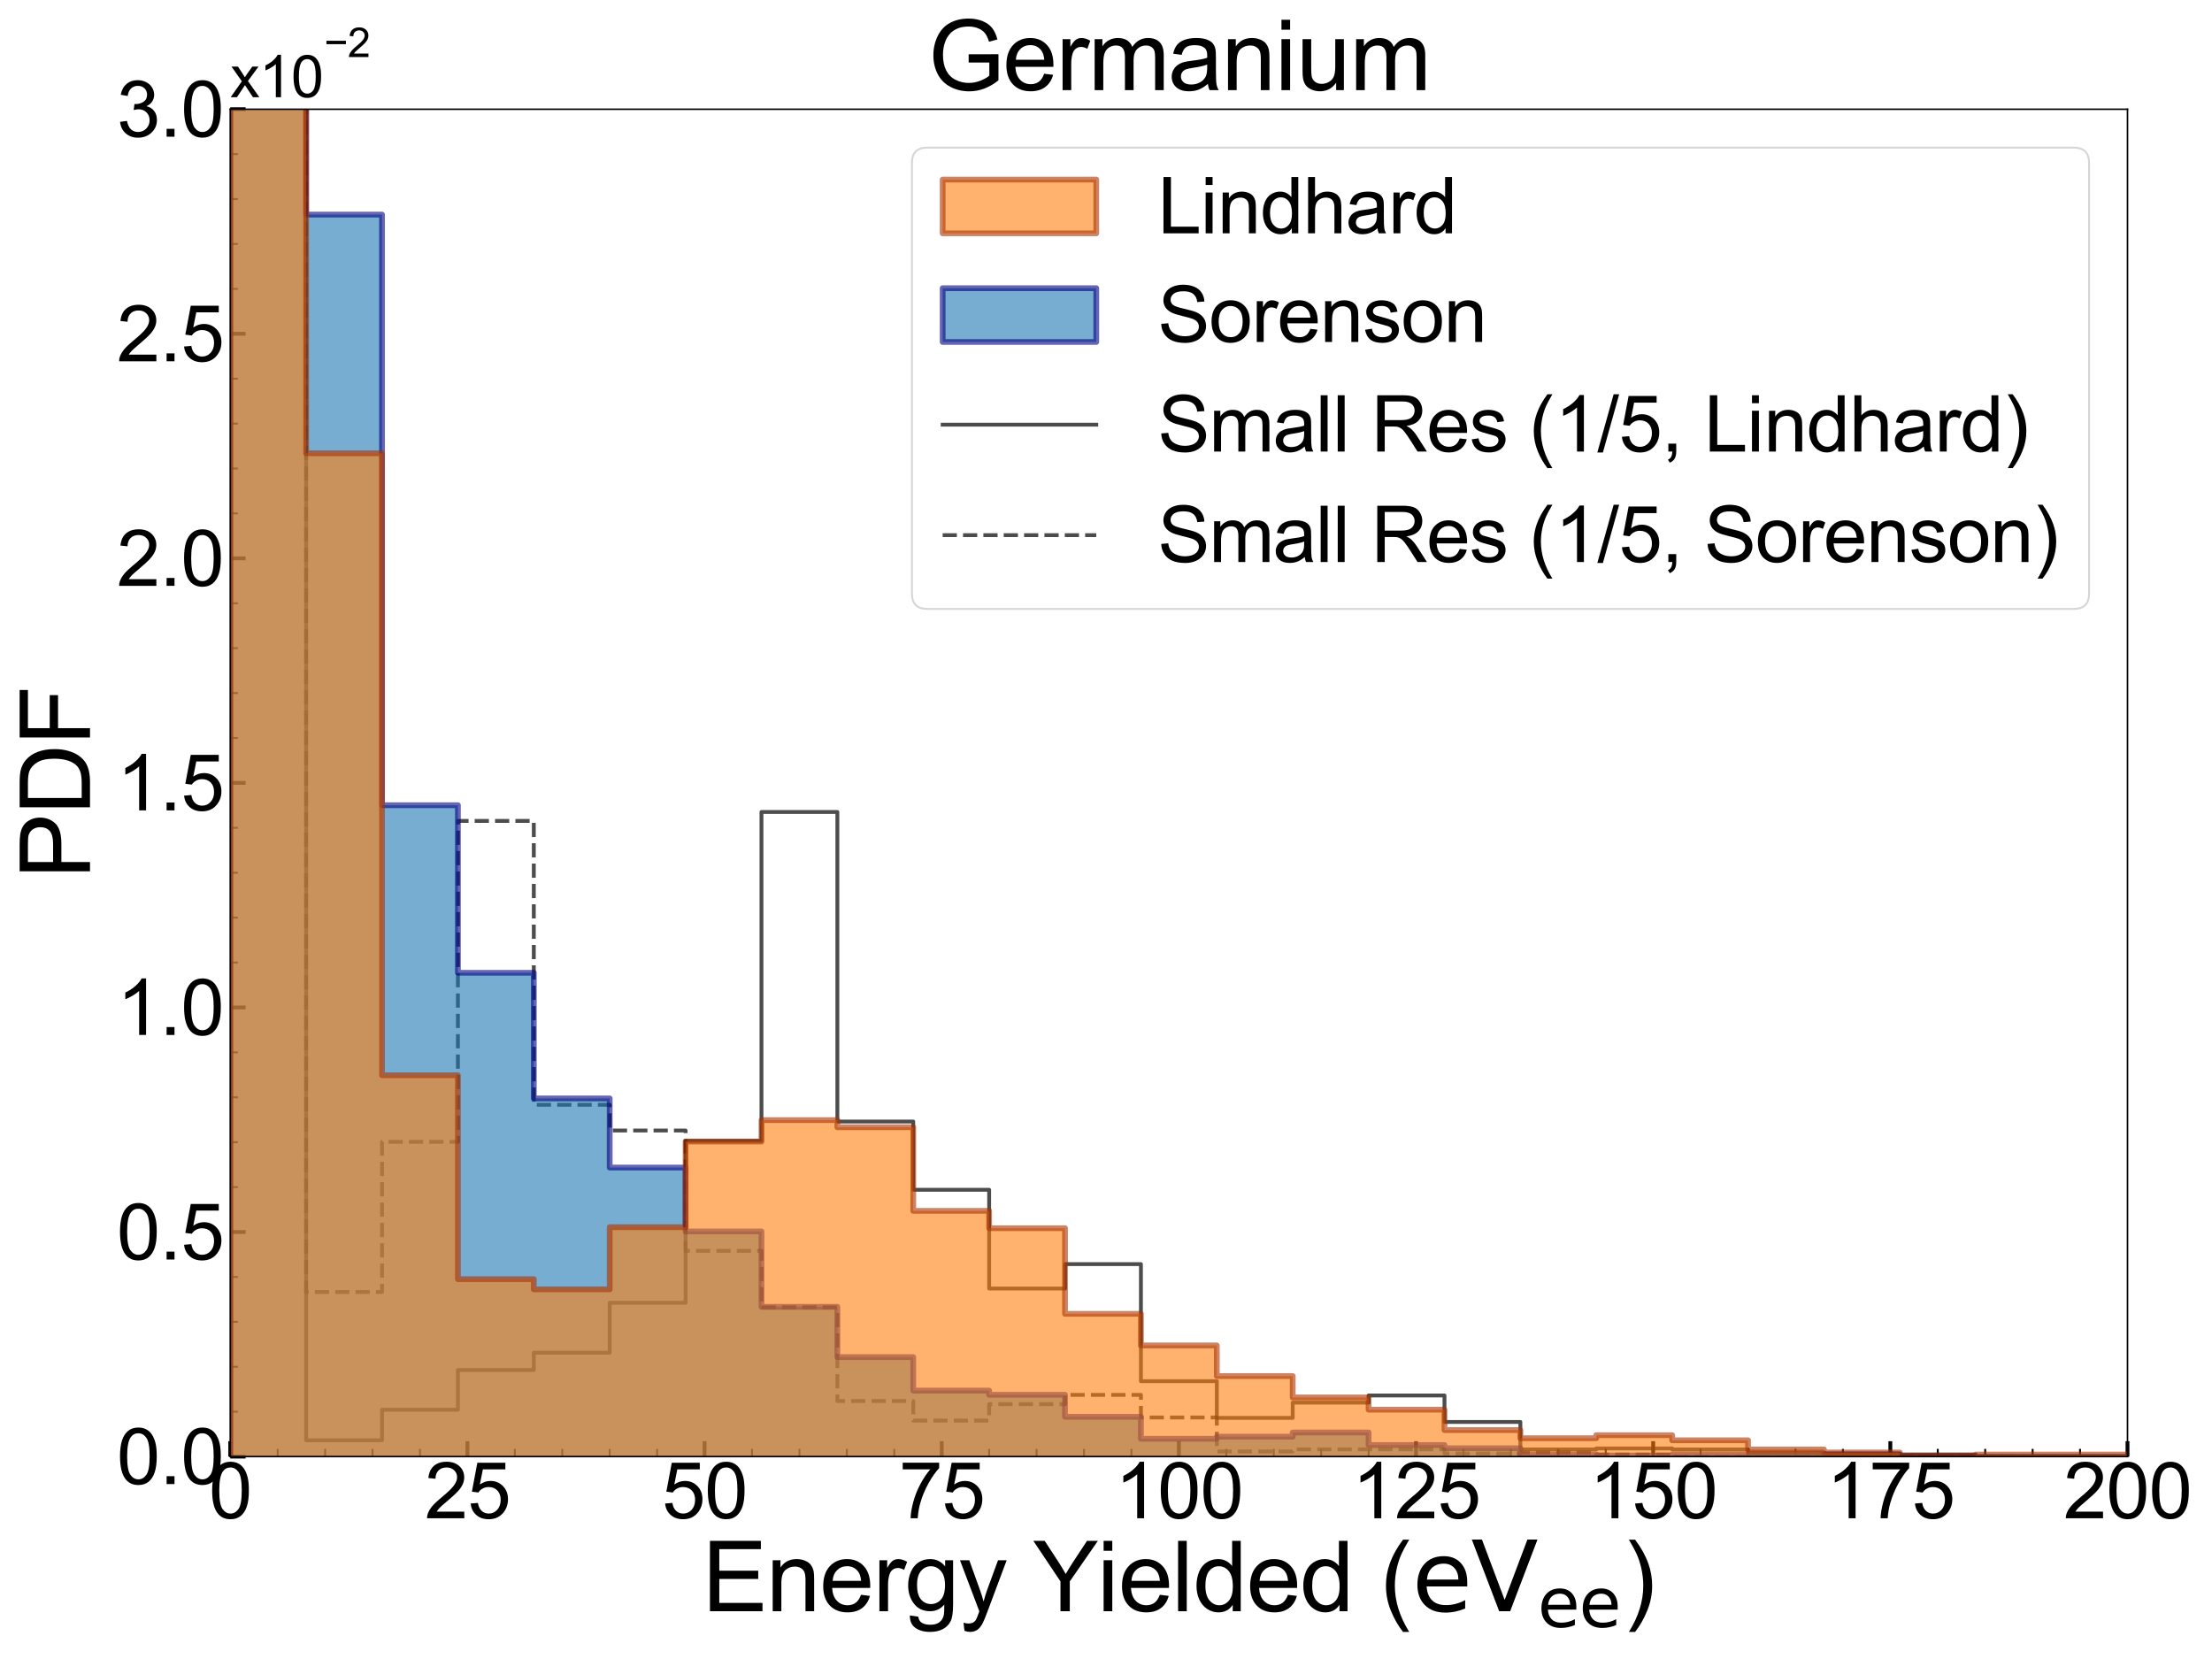<?xml version="1.0" encoding="utf-8" standalone="no"?>
<!DOCTYPE svg PUBLIC "-//W3C//DTD SVG 1.1//EN"
  "http://www.w3.org/Graphics/SVG/1.1/DTD/svg11.dtd">
<svg xmlns:xlink="http://www.w3.org/1999/xlink" width="1152pt" height="864pt" viewBox="0 0 1152 864" xmlns="http://www.w3.org/2000/svg" version="1.1">
 <defs>
  <style type="text/css">*{stroke-linejoin: round; stroke-linecap: butt}</style>
 </defs>
 <g id="figure_1">
  <g id="patch_1">
   <path d="M 0 864 
L 1152 864 
L 1152 0 
L 0 0 
z
" style="fill: #ffffff"/>
  </g>
  <g id="axes_1">
   <g id="patch_2">
    <path d="M 119.91 758.58 
L 1107.99 758.58 
L 1107.99 56.88 
L 119.91 56.88 
z
" style="fill: #ffffff"/>
   </g>
   <g id="matplotlib.axis_1">
    <g id="xtick_1">
     <g id="line2d_1">
      <defs>
       <path id="mb3f9f4b404" d="M 0 0 
L 0 -8 
" style="stroke: #000000; stroke-width: 2"/>
      </defs>
      <g>
       <use xlink:href="#mb3f9f4b404" x="119.91" y="758.58" style="stroke: #000000; stroke-width: 2"/>
      </g>
     </g>
     <g id="text_1">
      <!-- 0 -->
      <g transform="translate(108.788 790.711) scale(0.4 -0.4)">
       <defs>
        <path id="ArialMT-30" d="M 266 2259 
Q 266 3072 433 3567 
Q 600 4063 929 4331 
Q 1259 4600 1759 4600 
Q 2128 4600 2406 4451 
Q 2684 4303 2865 4023 
Q 3047 3744 3150 3342 
Q 3253 2941 3253 2259 
Q 3253 1453 3087 958 
Q 2922 463 2592 192 
Q 2263 -78 1759 -78 
Q 1097 -78 719 397 
Q 266 969 266 2259 
z
M 844 2259 
Q 844 1131 1108 757 
Q 1372 384 1759 384 
Q 2147 384 2411 759 
Q 2675 1134 2675 2259 
Q 2675 3391 2411 3762 
Q 2147 4134 1753 4134 
Q 1366 4134 1134 3806 
Q 844 3388 844 2259 
z
" transform="scale(0.016)"/>
       </defs>
       <use xlink:href="#ArialMT-30"/>
      </g>
     </g>
    </g>
    <g id="xtick_2">
     <g id="line2d_2">
      <g>
       <use xlink:href="#mb3f9f4b404" x="243.42" y="758.58" style="stroke: #000000; stroke-width: 2"/>
      </g>
     </g>
     <g id="text_2">
      <!-- 25 -->
      <g transform="translate(221.176 790.711) scale(0.4 -0.4)">
       <defs>
        <path id="ArialMT-32" d="M 3222 541 
L 3222 0 
L 194 0 
Q 188 203 259 391 
Q 375 700 629 1000 
Q 884 1300 1366 1694 
Q 2113 2306 2375 2664 
Q 2638 3022 2638 3341 
Q 2638 3675 2398 3904 
Q 2159 4134 1775 4134 
Q 1369 4134 1125 3890 
Q 881 3647 878 3216 
L 300 3275 
Q 359 3922 746 4261 
Q 1134 4600 1788 4600 
Q 2447 4600 2831 4234 
Q 3216 3869 3216 3328 
Q 3216 3053 3103 2787 
Q 2991 2522 2730 2228 
Q 2469 1934 1863 1422 
Q 1356 997 1212 845 
Q 1069 694 975 541 
L 3222 541 
z
" transform="scale(0.016)"/>
        <path id="ArialMT-35" d="M 266 1200 
L 856 1250 
Q 922 819 1161 601 
Q 1400 384 1738 384 
Q 2144 384 2425 690 
Q 2706 997 2706 1503 
Q 2706 1984 2436 2262 
Q 2166 2541 1728 2541 
Q 1456 2541 1237 2417 
Q 1019 2294 894 2097 
L 366 2166 
L 809 4519 
L 3088 4519 
L 3088 3981 
L 1259 3981 
L 1013 2750 
Q 1425 3038 1878 3038 
Q 2478 3038 2890 2622 
Q 3303 2206 3303 1553 
Q 3303 931 2941 478 
Q 2500 -78 1738 -78 
Q 1113 -78 717 272 
Q 322 622 266 1200 
z
" transform="scale(0.016)"/>
       </defs>
       <use xlink:href="#ArialMT-32"/>
       <use xlink:href="#ArialMT-35" x="55.615"/>
      </g>
     </g>
    </g>
    <g id="xtick_3">
     <g id="line2d_3">
      <g>
       <use xlink:href="#mb3f9f4b404" x="366.93" y="758.58" style="stroke: #000000; stroke-width: 2"/>
      </g>
     </g>
     <g id="text_3">
      <!-- 50 -->
      <g transform="translate(344.686 790.711) scale(0.4 -0.4)">
       <use xlink:href="#ArialMT-35"/>
       <use xlink:href="#ArialMT-30" x="55.615"/>
      </g>
     </g>
    </g>
    <g id="xtick_4">
     <g id="line2d_4">
      <g>
       <use xlink:href="#mb3f9f4b404" x="490.44" y="758.58" style="stroke: #000000; stroke-width: 2"/>
      </g>
     </g>
     <g id="text_4">
      <!-- 75 -->
      <g transform="translate(468.196 790.711) scale(0.4 -0.4)">
       <defs>
        <path id="ArialMT-37" d="M 303 3981 
L 303 4522 
L 3269 4522 
L 3269 4084 
Q 2831 3619 2401 2847 
Q 1972 2075 1738 1259 
Q 1569 684 1522 0 
L 944 0 
Q 953 541 1156 1306 
Q 1359 2072 1739 2783 
Q 2119 3494 2547 3981 
L 303 3981 
z
" transform="scale(0.016)"/>
       </defs>
       <use xlink:href="#ArialMT-37"/>
       <use xlink:href="#ArialMT-35" x="55.615"/>
      </g>
     </g>
    </g>
    <g id="xtick_5">
     <g id="line2d_5">
      <g>
       <use xlink:href="#mb3f9f4b404" x="613.95" y="758.58" style="stroke: #000000; stroke-width: 2"/>
      </g>
     </g>
     <g id="text_5">
      <!-- 100 -->
      <g transform="translate(580.584 790.711) scale(0.4 -0.4)">
       <defs>
        <path id="ArialMT-31" d="M 2384 0 
L 1822 0 
L 1822 3584 
Q 1619 3391 1289 3197 
Q 959 3003 697 2906 
L 697 3450 
Q 1169 3672 1522 3987 
Q 1875 4303 2022 4600 
L 2384 4600 
L 2384 0 
z
" transform="scale(0.016)"/>
       </defs>
       <use xlink:href="#ArialMT-31"/>
       <use xlink:href="#ArialMT-30" x="55.615"/>
       <use xlink:href="#ArialMT-30" x="111.23"/>
      </g>
     </g>
    </g>
    <g id="xtick_6">
     <g id="line2d_6">
      <g>
       <use xlink:href="#mb3f9f4b404" x="737.46" y="758.58" style="stroke: #000000; stroke-width: 2"/>
      </g>
     </g>
     <g id="text_6">
      <!-- 125 -->
      <g transform="translate(704.094 790.711) scale(0.4 -0.4)">
       <use xlink:href="#ArialMT-31"/>
       <use xlink:href="#ArialMT-32" x="55.615"/>
       <use xlink:href="#ArialMT-35" x="111.23"/>
      </g>
     </g>
    </g>
    <g id="xtick_7">
     <g id="line2d_7">
      <g>
       <use xlink:href="#mb3f9f4b404" x="860.97" y="758.58" style="stroke: #000000; stroke-width: 2"/>
      </g>
     </g>
     <g id="text_7">
      <!-- 150 -->
      <g transform="translate(827.604 790.711) scale(0.4 -0.4)">
       <use xlink:href="#ArialMT-31"/>
       <use xlink:href="#ArialMT-35" x="55.615"/>
       <use xlink:href="#ArialMT-30" x="111.23"/>
      </g>
     </g>
    </g>
    <g id="xtick_8">
     <g id="line2d_8">
      <g>
       <use xlink:href="#mb3f9f4b404" x="984.48" y="758.58" style="stroke: #000000; stroke-width: 2"/>
      </g>
     </g>
     <g id="text_8">
      <!-- 175 -->
      <g transform="translate(951.114 790.711) scale(0.4 -0.4)">
       <use xlink:href="#ArialMT-31"/>
       <use xlink:href="#ArialMT-37" x="55.615"/>
       <use xlink:href="#ArialMT-35" x="111.23"/>
      </g>
     </g>
    </g>
    <g id="xtick_9">
     <g id="line2d_9">
      <g>
       <use xlink:href="#mb3f9f4b404" x="1107.99" y="758.58" style="stroke: #000000; stroke-width: 2"/>
      </g>
     </g>
     <g id="text_9">
      <!-- 200 -->
      <g transform="translate(1074.624 790.711) scale(0.4 -0.4)">
       <use xlink:href="#ArialMT-32"/>
       <use xlink:href="#ArialMT-30" x="55.615"/>
       <use xlink:href="#ArialMT-30" x="111.23"/>
      </g>
     </g>
    </g>
    <g id="xtick_10">
     <g id="line2d_10">
      <defs>
       <path id="m0148490c4c" d="M 0 0 
L 0 -4 
" style="stroke: #000000"/>
      </defs>
      <g>
       <use xlink:href="#m0148490c4c" x="144.612" y="758.58" style="stroke: #000000"/>
      </g>
     </g>
    </g>
    <g id="xtick_11">
     <g id="line2d_11">
      <g>
       <use xlink:href="#m0148490c4c" x="169.314" y="758.58" style="stroke: #000000"/>
      </g>
     </g>
    </g>
    <g id="xtick_12">
     <g id="line2d_12">
      <g>
       <use xlink:href="#m0148490c4c" x="194.016" y="758.58" style="stroke: #000000"/>
      </g>
     </g>
    </g>
    <g id="xtick_13">
     <g id="line2d_13">
      <g>
       <use xlink:href="#m0148490c4c" x="218.718" y="758.58" style="stroke: #000000"/>
      </g>
     </g>
    </g>
    <g id="xtick_14">
     <g id="line2d_14">
      <g>
       <use xlink:href="#m0148490c4c" x="268.122" y="758.58" style="stroke: #000000"/>
      </g>
     </g>
    </g>
    <g id="xtick_15">
     <g id="line2d_15">
      <g>
       <use xlink:href="#m0148490c4c" x="292.824" y="758.58" style="stroke: #000000"/>
      </g>
     </g>
    </g>
    <g id="xtick_16">
     <g id="line2d_16">
      <g>
       <use xlink:href="#m0148490c4c" x="317.526" y="758.58" style="stroke: #000000"/>
      </g>
     </g>
    </g>
    <g id="xtick_17">
     <g id="line2d_17">
      <g>
       <use xlink:href="#m0148490c4c" x="342.228" y="758.58" style="stroke: #000000"/>
      </g>
     </g>
    </g>
    <g id="xtick_18">
     <g id="line2d_18">
      <g>
       <use xlink:href="#m0148490c4c" x="391.632" y="758.58" style="stroke: #000000"/>
      </g>
     </g>
    </g>
    <g id="xtick_19">
     <g id="line2d_19">
      <g>
       <use xlink:href="#m0148490c4c" x="416.334" y="758.58" style="stroke: #000000"/>
      </g>
     </g>
    </g>
    <g id="xtick_20">
     <g id="line2d_20">
      <g>
       <use xlink:href="#m0148490c4c" x="441.036" y="758.58" style="stroke: #000000"/>
      </g>
     </g>
    </g>
    <g id="xtick_21">
     <g id="line2d_21">
      <g>
       <use xlink:href="#m0148490c4c" x="465.738" y="758.58" style="stroke: #000000"/>
      </g>
     </g>
    </g>
    <g id="xtick_22">
     <g id="line2d_22">
      <g>
       <use xlink:href="#m0148490c4c" x="515.142" y="758.58" style="stroke: #000000"/>
      </g>
     </g>
    </g>
    <g id="xtick_23">
     <g id="line2d_23">
      <g>
       <use xlink:href="#m0148490c4c" x="539.844" y="758.58" style="stroke: #000000"/>
      </g>
     </g>
    </g>
    <g id="xtick_24">
     <g id="line2d_24">
      <g>
       <use xlink:href="#m0148490c4c" x="564.546" y="758.58" style="stroke: #000000"/>
      </g>
     </g>
    </g>
    <g id="xtick_25">
     <g id="line2d_25">
      <g>
       <use xlink:href="#m0148490c4c" x="589.248" y="758.58" style="stroke: #000000"/>
      </g>
     </g>
    </g>
    <g id="xtick_26">
     <g id="line2d_26">
      <g>
       <use xlink:href="#m0148490c4c" x="638.652" y="758.58" style="stroke: #000000"/>
      </g>
     </g>
    </g>
    <g id="xtick_27">
     <g id="line2d_27">
      <g>
       <use xlink:href="#m0148490c4c" x="663.354" y="758.58" style="stroke: #000000"/>
      </g>
     </g>
    </g>
    <g id="xtick_28">
     <g id="line2d_28">
      <g>
       <use xlink:href="#m0148490c4c" x="688.056" y="758.58" style="stroke: #000000"/>
      </g>
     </g>
    </g>
    <g id="xtick_29">
     <g id="line2d_29">
      <g>
       <use xlink:href="#m0148490c4c" x="712.758" y="758.58" style="stroke: #000000"/>
      </g>
     </g>
    </g>
    <g id="xtick_30">
     <g id="line2d_30">
      <g>
       <use xlink:href="#m0148490c4c" x="762.162" y="758.58" style="stroke: #000000"/>
      </g>
     </g>
    </g>
    <g id="xtick_31">
     <g id="line2d_31">
      <g>
       <use xlink:href="#m0148490c4c" x="786.864" y="758.58" style="stroke: #000000"/>
      </g>
     </g>
    </g>
    <g id="xtick_32">
     <g id="line2d_32">
      <g>
       <use xlink:href="#m0148490c4c" x="811.566" y="758.58" style="stroke: #000000"/>
      </g>
     </g>
    </g>
    <g id="xtick_33">
     <g id="line2d_33">
      <g>
       <use xlink:href="#m0148490c4c" x="836.268" y="758.58" style="stroke: #000000"/>
      </g>
     </g>
    </g>
    <g id="xtick_34">
     <g id="line2d_34">
      <g>
       <use xlink:href="#m0148490c4c" x="885.672" y="758.58" style="stroke: #000000"/>
      </g>
     </g>
    </g>
    <g id="xtick_35">
     <g id="line2d_35">
      <g>
       <use xlink:href="#m0148490c4c" x="910.374" y="758.58" style="stroke: #000000"/>
      </g>
     </g>
    </g>
    <g id="xtick_36">
     <g id="line2d_36">
      <g>
       <use xlink:href="#m0148490c4c" x="935.076" y="758.58" style="stroke: #000000"/>
      </g>
     </g>
    </g>
    <g id="xtick_37">
     <g id="line2d_37">
      <g>
       <use xlink:href="#m0148490c4c" x="959.778" y="758.58" style="stroke: #000000"/>
      </g>
     </g>
    </g>
    <g id="xtick_38">
     <g id="line2d_38">
      <g>
       <use xlink:href="#m0148490c4c" x="1009.182" y="758.58" style="stroke: #000000"/>
      </g>
     </g>
    </g>
    <g id="xtick_39">
     <g id="line2d_39">
      <g>
       <use xlink:href="#m0148490c4c" x="1033.884" y="758.58" style="stroke: #000000"/>
      </g>
     </g>
    </g>
    <g id="xtick_40">
     <g id="line2d_40">
      <g>
       <use xlink:href="#m0148490c4c" x="1058.586" y="758.58" style="stroke: #000000"/>
      </g>
     </g>
    </g>
    <g id="xtick_41">
     <g id="line2d_41">
      <g>
       <use xlink:href="#m0148490c4c" x="1083.288" y="758.58" style="stroke: #000000"/>
      </g>
     </g>
    </g>
    <g id="text_10">
     <!-- Energy Yielded ($\mathrm{eV}_{\mathrm{ee}}$) -->
     <g transform="translate(365.7 839.161) scale(0.5 -0.5)">
      <defs>
       <path id="ArialMT-45" d="M 506 0 
L 506 4581 
L 3819 4581 
L 3819 4041 
L 1113 4041 
L 1113 2638 
L 3647 2638 
L 3647 2100 
L 1113 2100 
L 1113 541 
L 3925 541 
L 3925 0 
L 506 0 
z
" transform="scale(0.016)"/>
       <path id="ArialMT-6e" d="M 422 0 
L 422 3319 
L 928 3319 
L 928 2847 
Q 1294 3394 1984 3394 
Q 2284 3394 2536 3286 
Q 2788 3178 2913 3003 
Q 3038 2828 3088 2588 
Q 3119 2431 3119 2041 
L 3119 0 
L 2556 0 
L 2556 2019 
Q 2556 2363 2490 2533 
Q 2425 2703 2258 2804 
Q 2091 2906 1866 2906 
Q 1506 2906 1245 2678 
Q 984 2450 984 1813 
L 984 0 
L 422 0 
z
" transform="scale(0.016)"/>
       <path id="ArialMT-65" d="M 2694 1069 
L 3275 997 
Q 3138 488 2766 206 
Q 2394 -75 1816 -75 
Q 1088 -75 661 373 
Q 234 822 234 1631 
Q 234 2469 665 2931 
Q 1097 3394 1784 3394 
Q 2450 3394 2872 2941 
Q 3294 2488 3294 1666 
Q 3294 1616 3291 1516 
L 816 1516 
Q 847 969 1125 678 
Q 1403 388 1819 388 
Q 2128 388 2347 550 
Q 2566 713 2694 1069 
z
M 847 1978 
L 2700 1978 
Q 2663 2397 2488 2606 
Q 2219 2931 1791 2931 
Q 1403 2931 1139 2672 
Q 875 2413 847 1978 
z
" transform="scale(0.016)"/>
       <path id="ArialMT-72" d="M 416 0 
L 416 3319 
L 922 3319 
L 922 2816 
Q 1116 3169 1280 3281 
Q 1444 3394 1641 3394 
Q 1925 3394 2219 3213 
L 2025 2691 
Q 1819 2813 1613 2813 
Q 1428 2813 1281 2702 
Q 1134 2591 1072 2394 
Q 978 2094 978 1738 
L 978 0 
L 416 0 
z
" transform="scale(0.016)"/>
       <path id="ArialMT-67" d="M 319 -275 
L 866 -356 
Q 900 -609 1056 -725 
Q 1266 -881 1628 -881 
Q 2019 -881 2231 -725 
Q 2444 -569 2519 -288 
Q 2563 -116 2559 434 
Q 2191 0 1641 0 
Q 956 0 581 494 
Q 206 988 206 1678 
Q 206 2153 378 2554 
Q 550 2956 876 3175 
Q 1203 3394 1644 3394 
Q 2231 3394 2613 2919 
L 2613 3319 
L 3131 3319 
L 3131 450 
Q 3131 -325 2973 -648 
Q 2816 -972 2473 -1159 
Q 2131 -1347 1631 -1347 
Q 1038 -1347 672 -1080 
Q 306 -813 319 -275 
z
M 784 1719 
Q 784 1066 1043 766 
Q 1303 466 1694 466 
Q 2081 466 2343 764 
Q 2606 1063 2606 1700 
Q 2606 2309 2336 2618 
Q 2066 2928 1684 2928 
Q 1309 2928 1046 2623 
Q 784 2319 784 1719 
z
" transform="scale(0.016)"/>
       <path id="ArialMT-79" d="M 397 -1278 
L 334 -750 
Q 519 -800 656 -800 
Q 844 -800 956 -737 
Q 1069 -675 1141 -563 
Q 1194 -478 1313 -144 
Q 1328 -97 1363 -6 
L 103 3319 
L 709 3319 
L 1400 1397 
Q 1534 1031 1641 628 
Q 1738 1016 1872 1384 
L 2581 3319 
L 3144 3319 
L 1881 -56 
Q 1678 -603 1566 -809 
Q 1416 -1088 1222 -1217 
Q 1028 -1347 759 -1347 
Q 597 -1347 397 -1278 
z
" transform="scale(0.016)"/>
       <path id="ArialMT-20" transform="scale(0.016)"/>
       <path id="ArialMT-59" d="M 1784 0 
L 1784 1941 
L 19 4581 
L 756 4581 
L 1659 3200 
Q 1909 2813 2125 2425 
Q 2331 2784 2625 3234 
L 3513 4581 
L 4219 4581 
L 2391 1941 
L 2391 0 
L 1784 0 
z
" transform="scale(0.016)"/>
       <path id="ArialMT-69" d="M 425 3934 
L 425 4581 
L 988 4581 
L 988 3934 
L 425 3934 
z
M 425 0 
L 425 3319 
L 988 3319 
L 988 0 
L 425 0 
z
" transform="scale(0.016)"/>
       <path id="ArialMT-6c" d="M 409 0 
L 409 4581 
L 972 4581 
L 972 0 
L 409 0 
z
" transform="scale(0.016)"/>
       <path id="ArialMT-64" d="M 2575 0 
L 2575 419 
Q 2259 -75 1647 -75 
Q 1250 -75 917 144 
Q 584 363 401 755 
Q 219 1147 219 1656 
Q 219 2153 384 2558 
Q 550 2963 881 3178 
Q 1213 3394 1622 3394 
Q 1922 3394 2156 3267 
Q 2391 3141 2538 2938 
L 2538 4581 
L 3097 4581 
L 3097 0 
L 2575 0 
z
M 797 1656 
Q 797 1019 1065 703 
Q 1334 388 1700 388 
Q 2069 388 2326 689 
Q 2584 991 2584 1609 
Q 2584 2291 2321 2609 
Q 2059 2928 1675 2928 
Q 1300 2928 1048 2622 
Q 797 2316 797 1656 
z
" transform="scale(0.016)"/>
       <path id="ArialMT-28" d="M 1497 -1347 
Q 1031 -759 709 28 
Q 388 816 388 1659 
Q 388 2403 628 3084 
Q 909 3875 1497 4659 
L 1900 4659 
Q 1522 4009 1400 3731 
Q 1209 3300 1100 2831 
Q 966 2247 966 1656 
Q 966 153 1900 -1347 
L 1497 -1347 
z
" transform="scale(0.016)"/>
       <path id="DejaVuSans-65" d="M 3597 1894 
L 3597 1613 
L 953 1613 
Q 991 1019 1311 708 
Q 1631 397 2203 397 
Q 2534 397 2845 478 
Q 3156 559 3463 722 
L 3463 178 
Q 3153 47 2828 -22 
Q 2503 -91 2169 -91 
Q 1331 -91 842 396 
Q 353 884 353 1716 
Q 353 2575 817 3079 
Q 1281 3584 2069 3584 
Q 2775 3584 3186 3129 
Q 3597 2675 3597 1894 
z
M 3022 2063 
Q 3016 2534 2758 2815 
Q 2500 3097 2075 3097 
Q 1594 3097 1305 2825 
Q 1016 2553 972 2059 
L 3022 2063 
z
" transform="scale(0.016)"/>
       <path id="DejaVuSans-56" d="M 1831 0 
L 50 4666 
L 709 4666 
L 2188 738 
L 3669 4666 
L 4325 4666 
L 2547 0 
L 1831 0 
z
" transform="scale(0.016)"/>
       <path id="ArialMT-29" d="M 791 -1347 
L 388 -1347 
Q 1322 153 1322 1656 
Q 1322 2244 1188 2822 
Q 1081 3291 891 3722 
Q 769 4003 388 4659 
L 791 4659 
Q 1378 3875 1659 3084 
Q 1900 2403 1900 1659 
Q 1900 816 1576 28 
Q 1253 -759 791 -1347 
z
" transform="scale(0.016)"/>
      </defs>
      <use xlink:href="#ArialMT-45" transform="translate(0 0.094)"/>
      <use xlink:href="#ArialMT-6e" transform="translate(66.699 0.094)"/>
      <use xlink:href="#ArialMT-65" transform="translate(122.314 0.094)"/>
      <use xlink:href="#ArialMT-72" transform="translate(177.93 0.094)"/>
      <use xlink:href="#ArialMT-67" transform="translate(211.23 0.094)"/>
      <use xlink:href="#ArialMT-79" transform="translate(266.846 0.094)"/>
      <use xlink:href="#ArialMT-20" transform="translate(316.846 0.094)"/>
      <use xlink:href="#ArialMT-59" transform="translate(344.629 0.094)"/>
      <use xlink:href="#ArialMT-69" transform="translate(411.328 0.094)"/>
      <use xlink:href="#ArialMT-65" transform="translate(433.545 0.094)"/>
      <use xlink:href="#ArialMT-6c" transform="translate(489.16 0.094)"/>
      <use xlink:href="#ArialMT-64" transform="translate(511.377 0.094)"/>
      <use xlink:href="#ArialMT-65" transform="translate(566.992 0.094)"/>
      <use xlink:href="#ArialMT-64" transform="translate(622.607 0.094)"/>
      <use xlink:href="#ArialMT-20" transform="translate(678.223 0.094)"/>
      <use xlink:href="#ArialMT-28" transform="translate(706.006 0.094)"/>
      <use xlink:href="#DejaVuSans-65" transform="translate(739.307 0.094)"/>
      <use xlink:href="#DejaVuSans-56" transform="translate(800.83 0.094)"/>
      <use xlink:href="#DejaVuSans-65" transform="translate(870.195 -16.312) scale(0.7)"/>
      <use xlink:href="#DejaVuSans-65" transform="translate(913.262 -16.312) scale(0.7)"/>
      <use xlink:href="#ArialMT-29" transform="translate(959.062 0.094)"/>
     </g>
    </g>
   </g>
   <g id="matplotlib.axis_2">
    <g id="ytick_1">
     <g id="line2d_42">
      <defs>
       <path id="md24ca1c5cb" d="M 0 0 
L 8 0 
" style="stroke: #000000; stroke-width: 2"/>
      </defs>
      <g>
       <use xlink:href="#md24ca1c5cb" x="119.91" y="758.58" style="stroke: #000000; stroke-width: 2"/>
      </g>
     </g>
     <g id="text_11">
      <!-- 0.0 -->
      <g transform="translate(60.81 772.896) scale(0.4 -0.4)">
       <defs>
        <path id="ArialMT-2e" d="M 581 0 
L 581 641 
L 1222 641 
L 1222 0 
L 581 0 
z
" transform="scale(0.016)"/>
       </defs>
       <use xlink:href="#ArialMT-30"/>
       <use xlink:href="#ArialMT-2e" x="55.615"/>
       <use xlink:href="#ArialMT-30" x="83.398"/>
      </g>
     </g>
    </g>
    <g id="ytick_2">
     <g id="line2d_43">
      <g>
       <use xlink:href="#md24ca1c5cb" x="119.91" y="641.63" style="stroke: #000000; stroke-width: 2"/>
      </g>
     </g>
     <g id="text_12">
      <!-- 0.5 -->
      <g transform="translate(60.81 655.946) scale(0.4 -0.4)">
       <use xlink:href="#ArialMT-30"/>
       <use xlink:href="#ArialMT-2e" x="55.615"/>
       <use xlink:href="#ArialMT-35" x="83.398"/>
      </g>
     </g>
    </g>
    <g id="ytick_3">
     <g id="line2d_44">
      <g>
       <use xlink:href="#md24ca1c5cb" x="119.91" y="524.68" style="stroke: #000000; stroke-width: 2"/>
      </g>
     </g>
     <g id="text_13">
      <!-- 1.0 -->
      <g transform="translate(60.81 538.996) scale(0.4 -0.4)">
       <use xlink:href="#ArialMT-31"/>
       <use xlink:href="#ArialMT-2e" x="55.615"/>
       <use xlink:href="#ArialMT-30" x="83.398"/>
      </g>
     </g>
    </g>
    <g id="ytick_4">
     <g id="line2d_45">
      <g>
       <use xlink:href="#md24ca1c5cb" x="119.91" y="407.73" style="stroke: #000000; stroke-width: 2"/>
      </g>
     </g>
     <g id="text_14">
      <!-- 1.5 -->
      <g transform="translate(60.81 422.046) scale(0.4 -0.4)">
       <use xlink:href="#ArialMT-31"/>
       <use xlink:href="#ArialMT-2e" x="55.615"/>
       <use xlink:href="#ArialMT-35" x="83.398"/>
      </g>
     </g>
    </g>
    <g id="ytick_5">
     <g id="line2d_46">
      <g>
       <use xlink:href="#md24ca1c5cb" x="119.91" y="290.78" style="stroke: #000000; stroke-width: 2"/>
      </g>
     </g>
     <g id="text_15">
      <!-- 2.0 -->
      <g transform="translate(60.81 305.096) scale(0.4 -0.4)">
       <use xlink:href="#ArialMT-32"/>
       <use xlink:href="#ArialMT-2e" x="55.615"/>
       <use xlink:href="#ArialMT-30" x="83.398"/>
      </g>
     </g>
    </g>
    <g id="ytick_6">
     <g id="line2d_47">
      <g>
       <use xlink:href="#md24ca1c5cb" x="119.91" y="173.83" style="stroke: #000000; stroke-width: 2"/>
      </g>
     </g>
     <g id="text_16">
      <!-- 2.5 -->
      <g transform="translate(60.81 188.146) scale(0.4 -0.4)">
       <use xlink:href="#ArialMT-32"/>
       <use xlink:href="#ArialMT-2e" x="55.615"/>
       <use xlink:href="#ArialMT-35" x="83.398"/>
      </g>
     </g>
    </g>
    <g id="ytick_7">
     <g id="line2d_48">
      <g>
       <use xlink:href="#md24ca1c5cb" x="119.91" y="56.88" style="stroke: #000000; stroke-width: 2"/>
      </g>
     </g>
     <g id="text_17">
      <!-- 3.0 -->
      <g transform="translate(60.81 71.196) scale(0.4 -0.4)">
       <defs>
        <path id="ArialMT-33" d="M 269 1209 
L 831 1284 
Q 928 806 1161 595 
Q 1394 384 1728 384 
Q 2125 384 2398 659 
Q 2672 934 2672 1341 
Q 2672 1728 2419 1979 
Q 2166 2231 1775 2231 
Q 1616 2231 1378 2169 
L 1441 2663 
Q 1497 2656 1531 2656 
Q 1891 2656 2178 2843 
Q 2466 3031 2466 3422 
Q 2466 3731 2256 3934 
Q 2047 4138 1716 4138 
Q 1388 4138 1169 3931 
Q 950 3725 888 3313 
L 325 3413 
Q 428 3978 793 4289 
Q 1159 4600 1703 4600 
Q 2078 4600 2393 4439 
Q 2709 4278 2876 4000 
Q 3044 3722 3044 3409 
Q 3044 3113 2884 2869 
Q 2725 2625 2413 2481 
Q 2819 2388 3044 2092 
Q 3269 1797 3269 1353 
Q 3269 753 2831 336 
Q 2394 -81 1725 -81 
Q 1122 -81 723 278 
Q 325 638 269 1209 
z
" transform="scale(0.016)"/>
       </defs>
       <use xlink:href="#ArialMT-33"/>
       <use xlink:href="#ArialMT-2e" x="55.615"/>
       <use xlink:href="#ArialMT-30" x="83.398"/>
      </g>
     </g>
    </g>
    <g id="ytick_8">
     <g id="line2d_49">
      <defs>
       <path id="m4096741b62" d="M 0 0 
L 4 0 
" style="stroke: #000000"/>
      </defs>
      <g>
       <use xlink:href="#m4096741b62" x="119.91" y="735.19" style="stroke: #000000"/>
      </g>
     </g>
    </g>
    <g id="ytick_9">
     <g id="line2d_50">
      <g>
       <use xlink:href="#m4096741b62" x="119.91" y="711.8" style="stroke: #000000"/>
      </g>
     </g>
    </g>
    <g id="ytick_10">
     <g id="line2d_51">
      <g>
       <use xlink:href="#m4096741b62" x="119.91" y="688.41" style="stroke: #000000"/>
      </g>
     </g>
    </g>
    <g id="ytick_11">
     <g id="line2d_52">
      <g>
       <use xlink:href="#m4096741b62" x="119.91" y="665.02" style="stroke: #000000"/>
      </g>
     </g>
    </g>
    <g id="ytick_12">
     <g id="line2d_53">
      <g>
       <use xlink:href="#m4096741b62" x="119.91" y="618.24" style="stroke: #000000"/>
      </g>
     </g>
    </g>
    <g id="ytick_13">
     <g id="line2d_54">
      <g>
       <use xlink:href="#m4096741b62" x="119.91" y="594.85" style="stroke: #000000"/>
      </g>
     </g>
    </g>
    <g id="ytick_14">
     <g id="line2d_55">
      <g>
       <use xlink:href="#m4096741b62" x="119.91" y="571.46" style="stroke: #000000"/>
      </g>
     </g>
    </g>
    <g id="ytick_15">
     <g id="line2d_56">
      <g>
       <use xlink:href="#m4096741b62" x="119.91" y="548.07" style="stroke: #000000"/>
      </g>
     </g>
    </g>
    <g id="ytick_16">
     <g id="line2d_57">
      <g>
       <use xlink:href="#m4096741b62" x="119.91" y="501.29" style="stroke: #000000"/>
      </g>
     </g>
    </g>
    <g id="ytick_17">
     <g id="line2d_58">
      <g>
       <use xlink:href="#m4096741b62" x="119.91" y="477.9" style="stroke: #000000"/>
      </g>
     </g>
    </g>
    <g id="ytick_18">
     <g id="line2d_59">
      <g>
       <use xlink:href="#m4096741b62" x="119.91" y="454.51" style="stroke: #000000"/>
      </g>
     </g>
    </g>
    <g id="ytick_19">
     <g id="line2d_60">
      <g>
       <use xlink:href="#m4096741b62" x="119.91" y="431.12" style="stroke: #000000"/>
      </g>
     </g>
    </g>
    <g id="ytick_20">
     <g id="line2d_61">
      <g>
       <use xlink:href="#m4096741b62" x="119.91" y="384.34" style="stroke: #000000"/>
      </g>
     </g>
    </g>
    <g id="ytick_21">
     <g id="line2d_62">
      <g>
       <use xlink:href="#m4096741b62" x="119.91" y="360.95" style="stroke: #000000"/>
      </g>
     </g>
    </g>
    <g id="ytick_22">
     <g id="line2d_63">
      <g>
       <use xlink:href="#m4096741b62" x="119.91" y="337.56" style="stroke: #000000"/>
      </g>
     </g>
    </g>
    <g id="ytick_23">
     <g id="line2d_64">
      <g>
       <use xlink:href="#m4096741b62" x="119.91" y="314.17" style="stroke: #000000"/>
      </g>
     </g>
    </g>
    <g id="ytick_24">
     <g id="line2d_65">
      <g>
       <use xlink:href="#m4096741b62" x="119.91" y="267.39" style="stroke: #000000"/>
      </g>
     </g>
    </g>
    <g id="ytick_25">
     <g id="line2d_66">
      <g>
       <use xlink:href="#m4096741b62" x="119.91" y="244" style="stroke: #000000"/>
      </g>
     </g>
    </g>
    <g id="ytick_26">
     <g id="line2d_67">
      <g>
       <use xlink:href="#m4096741b62" x="119.91" y="220.61" style="stroke: #000000"/>
      </g>
     </g>
    </g>
    <g id="ytick_27">
     <g id="line2d_68">
      <g>
       <use xlink:href="#m4096741b62" x="119.91" y="197.22" style="stroke: #000000"/>
      </g>
     </g>
    </g>
    <g id="ytick_28">
     <g id="line2d_69">
      <g>
       <use xlink:href="#m4096741b62" x="119.91" y="150.44" style="stroke: #000000"/>
      </g>
     </g>
    </g>
    <g id="ytick_29">
     <g id="line2d_70">
      <g>
       <use xlink:href="#m4096741b62" x="119.91" y="127.05" style="stroke: #000000"/>
      </g>
     </g>
    </g>
    <g id="ytick_30">
     <g id="line2d_71">
      <g>
       <use xlink:href="#m4096741b62" x="119.91" y="103.66" style="stroke: #000000"/>
      </g>
     </g>
    </g>
    <g id="ytick_31">
     <g id="line2d_72">
      <g>
       <use xlink:href="#m4096741b62" x="119.91" y="80.27" style="stroke: #000000"/>
      </g>
     </g>
    </g>
    <g id="text_18">
     <!-- PDF -->
     <g transform="translate(46.873 457.73) rotate(-90) scale(0.5 -0.5)">
      <defs>
       <path id="ArialMT-50" d="M 494 0 
L 494 4581 
L 2222 4581 
Q 2678 4581 2919 4538 
Q 3256 4481 3484 4323 
Q 3713 4166 3852 3881 
Q 3991 3597 3991 3256 
Q 3991 2672 3619 2267 
Q 3247 1863 2275 1863 
L 1100 1863 
L 1100 0 
L 494 0 
z
M 1100 2403 
L 2284 2403 
Q 2872 2403 3119 2622 
Q 3366 2841 3366 3238 
Q 3366 3525 3220 3729 
Q 3075 3934 2838 4000 
Q 2684 4041 2272 4041 
L 1100 4041 
L 1100 2403 
z
" transform="scale(0.016)"/>
       <path id="ArialMT-44" d="M 494 0 
L 494 4581 
L 2072 4581 
Q 2606 4581 2888 4516 
Q 3281 4425 3559 4188 
Q 3922 3881 4101 3404 
Q 4281 2928 4281 2316 
Q 4281 1794 4159 1391 
Q 4038 988 3847 723 
Q 3656 459 3429 307 
Q 3203 156 2883 78 
Q 2563 0 2147 0 
L 494 0 
z
M 1100 541 
L 2078 541 
Q 2531 541 2789 625 
Q 3047 709 3200 863 
Q 3416 1078 3536 1442 
Q 3656 1806 3656 2325 
Q 3656 3044 3420 3430 
Q 3184 3816 2847 3947 
Q 2603 4041 2063 4041 
L 1100 4041 
L 1100 541 
z
" transform="scale(0.016)"/>
       <path id="ArialMT-46" d="M 525 0 
L 525 4581 
L 3616 4581 
L 3616 4041 
L 1131 4041 
L 1131 2622 
L 3281 2622 
L 3281 2081 
L 1131 2081 
L 1131 0 
L 525 0 
z
" transform="scale(0.016)"/>
      </defs>
      <use xlink:href="#ArialMT-50"/>
      <use xlink:href="#ArialMT-44" x="66.699"/>
      <use xlink:href="#ArialMT-46" x="138.916"/>
     </g>
    </g>
   </g>
   <g id="patch_3">
    <path d="M 119.91 758.58 
L 119.91 -1 
M 159.433 -1 
L 159.433 750.095 
L 198.956 750.095 
L 198.956 734.184 
L 238.48 734.184 
L 238.48 713.501 
L 278.003 713.501 
L 278.003 704.486 
L 317.526 704.486 
L 317.526 678.499 
L 357.049 678.499 
L 357.049 594.175 
L 396.572 594.175 
L 396.572 422.876 
L 436.096 422.876 
L 436.096 584.099 
L 475.619 584.099 
L 475.619 619.632 
L 515.142 619.632 
L 515.142 671.074 
L 554.665 671.074 
L 554.665 658.346 
L 594.188 658.346 
L 594.188 719.335 
L 633.712 719.335 
L 633.712 738.427 
L 673.235 738.427 
L 673.235 730.472 
L 712.758 730.472 
L 712.758 726.76 
L 752.281 726.76 
L 752.281 740.549 
L 791.804 740.549 
L 791.804 754.868 
L 831.328 754.868 
L 831.328 754.337 
L 870.851 754.337 
L 870.851 754.868 
L 910.374 754.868 
L 910.374 756.989 
L 989.42 756.989 
L 989.42 757.519 
L 1028.944 757.519 
L 1028.944 758.58 
L 1153 758.58 
L 1153 758.58 
" clip-path="url(#pa6eecd2e34)" style="fill: none; opacity: 0.7; stroke: #000000; stroke-width: 2; stroke-linejoin: miter"/>
   </g>
   <g id="patch_4">
    <path d="M 119.91 758.58 
L 119.91 -1 
M 159.433 -1 
L 159.433 672.871 
L 198.956 672.871 
L 198.956 594.661 
L 238.48 594.661 
L 238.48 427.529 
L 278.003 427.529 
L 278.003 575.377 
L 317.526 575.377 
L 317.526 588.769 
L 357.049 588.769 
L 357.049 651.444 
L 396.572 651.444 
L 396.572 680.906 
L 436.096 680.906 
L 436.096 729.653 
L 475.619 729.653 
L 475.619 739.831 
L 515.142 739.831 
L 515.142 731.26 
L 554.665 731.26 
L 554.665 726.439 
L 594.188 726.439 
L 594.188 738.224 
L 633.712 738.224 
L 633.712 755.902 
L 673.235 755.902 
L 673.235 754.83 
L 752.281 754.83 
L 752.281 756.973 
L 791.804 756.973 
L 791.804 756.437 
L 831.328 756.437 
L 831.328 757.509 
L 870.851 757.509 
L 870.851 758.58 
L 1153 758.58 
L 1153 758.58 
" clip-path="url(#pa6eecd2e34)" style="fill: none; opacity: 0.7; stroke-dasharray: 7.4,3.2; stroke-dashoffset: 0; stroke: #000000; stroke-width: 2; stroke-linejoin: miter"/>
   </g>
   <g id="patch_5">
    <path d="M 119.91 758.58 
L 119.91 -207.823 
L 159.433 -207.823 
L 159.433 111.766 
L 198.956 111.766 
L 198.956 419.357 
L 238.48 419.357 
L 238.48 506.617 
L 278.003 506.617 
L 278.003 572.062 
L 317.526 572.062 
L 317.526 608.057 
L 357.049 608.057 
L 357.049 641.325 
L 396.572 641.325 
L 396.572 680.592 
L 436.096 680.592 
L 436.096 706.769 
L 475.619 706.769 
L 475.619 724.221 
L 515.142 724.221 
L 515.142 726.403 
L 554.665 726.403 
L 554.665 737.856 
L 594.188 737.856 
L 594.188 749.309 
L 633.712 749.309 
L 633.712 748.218 
L 673.235 748.218 
L 673.235 746.036 
L 712.758 746.036 
L 712.758 752.581 
L 752.281 752.581 
L 752.281 754.217 
L 791.804 754.217 
L 791.804 757.489 
L 831.328 757.489 
L 831.328 758.035 
L 870.851 758.035 
L 870.851 757.489 
L 910.374 757.489 
L 910.374 756.944 
L 949.897 756.944 
L 949.897 757.489 
L 989.42 757.489 
L 989.42 758.58 
L 1028.944 758.58 
L 1028.944 758.58 
L 1068.467 758.58 
L 1068.467 758.58 
L 1107.99 758.58 
L 1107.99 758.58 
L 1147.513 758.58 
L 1147.513 758.58 
L 1187.036 758.58 
L 1187.036 758.58 
L 1226.56 758.58 
L 1226.56 758.58 
L 1266.083 758.58 
L 1266.083 758.58 
L 1305.606 758.58 
L 1305.606 758.58 
L 1345.129 758.58 
L 1345.129 758.58 
L 1384.652 758.58 
L 1384.652 758.58 
L 1424.176 758.58 
L 1424.176 758.58 
L 1463.699 758.58 
L 1463.699 758.58 
L 1503.222 758.58 
L 1503.222 758.58 
L 1542.745 758.58 
L 1542.745 758.58 
L 1582.268 758.58 
L 1582.268 758.58 
L 1621.792 758.58 
L 1621.792 758.58 
L 1661.315 758.58 
L 1661.315 758.58 
L 1700.838 758.58 
L 1700.838 758.58 
L 1740.361 758.58 
L 1740.361 758.58 
L 1779.884 758.58 
L 1779.884 758.58 
L 1819.408 758.58 
L 1819.408 758.58 
L 1858.931 758.58 
L 1858.931 758.58 
L 1898.454 758.58 
L 1898.454 758.58 
L 1937.977 758.58 
L 1937.977 758.58 
L 1977.5 758.58 
L 1977.5 758.58 
L 2017.024 758.58 
L 2017.024 758.58 
L 2056.547 758.58 
L 2056.547 758.58 
L 2096.07 758.58 
L 2096.07 758.58 
L 2135.593 758.58 
L 2135.593 758.58 
L 2175.116 758.58 
L 2175.116 758.58 
L 2214.64 758.58 
L 2214.64 758.58 
L 2254.163 758.58 
L 2254.163 758.58 
L 2293.686 758.58 
L 2293.686 758.58 
L 2333.209 758.58 
L 2333.209 758.58 
L 2372.732 758.58 
L 2372.732 758.58 
L 2412.256 758.58 
L 2412.256 758.58 
L 2451.779 758.58 
L 2451.779 758.58 
L 2491.302 758.58 
L 2491.302 758.58 
L 2530.825 758.58 
L 2530.825 758.58 
L 2570.348 758.58 
L 2570.348 758.58 
L 2609.872 758.58 
L 2609.872 758.58 
L 2649.395 758.58 
L 2649.395 758.58 
L 2688.918 758.58 
L 2688.918 758.58 
L 2728.441 758.58 
L 2728.441 758.58 
L 2767.964 758.58 
L 2767.964 758.58 
L 2807.488 758.58 
L 2807.488 758.58 
L 2847.011 758.58 
L 2847.011 758.58 
L 2886.534 758.58 
L 2886.534 758.58 
L 2926.057 758.58 
L 2926.057 758.58 
L 2965.58 758.58 
L 2965.58 758.58 
L 3005.104 758.58 
L 3005.104 758.58 
L 3044.627 758.58 
L 3044.627 758.58 
L 3084.15 758.58 
L 3084.15 758.58 
L 3123.673 758.58 
L 3123.673 758.58 
L 3163.196 758.58 
L 3163.196 758.58 
" clip-path="url(#pa6eecd2e34)" style="fill: #1f77b4; opacity: 0.6; stroke: #000080; stroke-width: 3; stroke-linejoin: miter"/>
   </g>
   <g id="patch_6">
    <path d="M 119.91 758.58 
L 119.91 -104.845 
L 159.433 -104.845 
L 159.433 236.065 
L 198.956 236.065 
L 198.956 559.982 
L 238.48 559.982 
L 238.48 666.184 
L 278.003 666.184 
L 278.003 671.494 
L 317.526 671.494 
L 317.526 639.102 
L 357.049 639.102 
L 357.049 594.497 
L 396.572 594.497 
L 396.572 583.346 
L 436.096 583.346 
L 436.096 587.063 
L 475.619 587.063 
L 475.619 630.606 
L 515.142 630.606 
L 515.142 639.633 
L 554.665 639.633 
L 554.665 684.238 
L 594.188 684.238 
L 594.188 700.7 
L 633.712 700.7 
L 633.712 716.63 
L 673.235 716.63 
L 673.235 727.781 
L 712.758 727.781 
L 712.758 734.153 
L 752.281 734.153 
L 752.281 744.774 
L 791.804 744.774 
L 791.804 749.022 
L 831.328 749.022 
L 831.328 747.429 
L 870.851 747.429 
L 870.851 750.084 
L 910.374 750.084 
L 910.374 754.863 
L 949.897 754.863 
L 949.897 756.456 
L 989.42 756.456 
L 989.42 758.049 
L 1028.944 758.049 
L 1028.944 757.518 
L 1068.467 757.518 
L 1068.467 757.518 
L 1107.99 757.518 
L 1107.99 756.987 
L 1147.513 756.987 
L 1147.513 758.58 
L 1187.036 758.58 
L 1187.036 758.58 
L 1226.56 758.58 
L 1226.56 758.58 
L 1266.083 758.58 
L 1266.083 758.58 
L 1305.606 758.58 
L 1305.606 758.58 
L 1345.129 758.58 
L 1345.129 758.58 
L 1384.652 758.58 
L 1384.652 758.58 
L 1424.176 758.58 
L 1424.176 758.58 
L 1463.699 758.58 
L 1463.699 758.58 
L 1503.222 758.58 
L 1503.222 758.58 
L 1542.745 758.58 
L 1542.745 758.58 
L 1582.268 758.58 
L 1582.268 758.58 
L 1621.792 758.58 
L 1621.792 758.58 
L 1661.315 758.58 
L 1661.315 758.58 
L 1700.838 758.58 
L 1700.838 758.58 
L 1740.361 758.58 
L 1740.361 758.58 
L 1779.884 758.58 
L 1779.884 758.58 
L 1819.408 758.58 
L 1819.408 758.58 
L 1858.931 758.58 
L 1858.931 758.58 
L 1898.454 758.58 
L 1898.454 758.58 
L 1937.977 758.58 
L 1937.977 758.58 
L 1977.5 758.58 
L 1977.5 758.58 
L 2017.024 758.58 
L 2017.024 758.58 
L 2056.547 758.58 
L 2056.547 758.58 
L 2096.07 758.58 
L 2096.07 758.58 
L 2135.593 758.58 
L 2135.593 758.58 
L 2175.116 758.58 
L 2175.116 758.58 
L 2214.64 758.58 
L 2214.64 758.58 
L 2254.163 758.58 
L 2254.163 758.58 
L 2293.686 758.58 
L 2293.686 758.58 
L 2333.209 758.58 
L 2333.209 758.58 
L 2372.732 758.58 
L 2372.732 758.58 
L 2412.256 758.58 
L 2412.256 758.58 
L 2451.779 758.58 
L 2451.779 758.58 
L 2491.302 758.58 
L 2491.302 758.58 
L 2530.825 758.58 
L 2530.825 758.58 
L 2570.348 758.58 
L 2570.348 758.58 
L 2609.872 758.58 
L 2609.872 758.58 
L 2649.395 758.58 
L 2649.395 758.58 
L 2688.918 758.58 
L 2688.918 758.58 
L 2728.441 758.58 
L 2728.441 758.58 
L 2767.964 758.58 
L 2767.964 758.58 
L 2807.488 758.58 
L 2807.488 758.58 
L 2847.011 758.58 
L 2847.011 758.58 
L 2886.534 758.58 
L 2886.534 758.58 
L 2926.057 758.58 
L 2926.057 758.58 
L 2965.58 758.58 
L 2965.58 758.58 
L 3005.104 758.58 
L 3005.104 758.58 
L 3044.627 758.58 
L 3044.627 758.58 
L 3084.15 758.58 
L 3084.15 758.58 
L 3123.673 758.58 
L 3123.673 758.58 
L 3163.196 758.58 
L 3163.196 758.58 
" clip-path="url(#pa6eecd2e34)" style="fill: #ff7f0e; opacity: 0.6; stroke: #aa3300; stroke-width: 3; stroke-linejoin: miter"/>
   </g>
   <g id="patch_7">
    <path d="M 119.91 758.58 
L 119.91 56.88 
" style="fill: none; stroke: #000000; stroke-width: 0.8; stroke-linejoin: miter; stroke-linecap: square"/>
   </g>
   <g id="patch_8">
    <path d="M 1107.99 758.58 
L 1107.99 56.88 
" style="fill: none; stroke: #000000; stroke-width: 0.8; stroke-linejoin: miter; stroke-linecap: square"/>
   </g>
   <g id="patch_9">
    <path d="M 119.91 758.58 
L 1107.99 758.58 
" style="fill: none; stroke: #000000; stroke-width: 0.8; stroke-linejoin: miter; stroke-linecap: square"/>
   </g>
   <g id="patch_10">
    <path d="M 119.91 56.88 
L 1107.99 56.88 
" style="fill: none; stroke: #000000; stroke-width: 0.8; stroke-linejoin: miter; stroke-linecap: square"/>
   </g>
   <g id="text_19">
    <!-- x$\mathregular{10^{-2}}$ -->
    <g transform="translate(119.91 50.917) scale(0.3 -0.3)">
     <defs>
      <path id="ArialMT-78" d="M 47 0 
L 1259 1725 
L 138 3319 
L 841 3319 
L 1350 2541 
Q 1494 2319 1581 2169 
Q 1719 2375 1834 2534 
L 2394 3319 
L 3066 3319 
L 1919 1756 
L 3153 0 
L 2463 0 
L 1781 1031 
L 1600 1309 
L 728 0 
L 47 0 
z
" transform="scale(0.016)"/>
      <path id="ArialMT-2212" d="M 3381 1997 
L 356 1997 
L 356 2522 
L 3381 2522 
L 3381 1997 
z
" transform="scale(0.016)"/>
     </defs>
     <use xlink:href="#ArialMT-78" transform="translate(0 0.994)"/>
     <use xlink:href="#ArialMT-31" transform="translate(50 0.994)"/>
     <use xlink:href="#ArialMT-30" transform="translate(105.615 0.994)"/>
     <use xlink:href="#ArialMT-2212" transform="translate(162.973 70.688) scale(0.7)"/>
     <use xlink:href="#ArialMT-32" transform="translate(203.852 70.688) scale(0.7)"/>
    </g>
   </g>
   <g id="text_20">
    <!-- Germanium -->
    <g transform="translate(483.368 46.943) scale(0.5 -0.5)">
     <defs>
      <path id="ArialMT-47" d="M 2638 1797 
L 2638 2334 
L 4578 2338 
L 4578 638 
Q 4131 281 3656 101 
Q 3181 -78 2681 -78 
Q 2006 -78 1454 211 
Q 903 500 622 1047 
Q 341 1594 341 2269 
Q 341 2938 620 3517 
Q 900 4097 1425 4378 
Q 1950 4659 2634 4659 
Q 3131 4659 3532 4498 
Q 3934 4338 4162 4050 
Q 4391 3763 4509 3300 
L 3963 3150 
Q 3859 3500 3706 3700 
Q 3553 3900 3268 4020 
Q 2984 4141 2638 4141 
Q 2222 4141 1919 4014 
Q 1616 3888 1430 3681 
Q 1244 3475 1141 3228 
Q 966 2803 966 2306 
Q 966 1694 1177 1281 
Q 1388 869 1791 669 
Q 2194 469 2647 469 
Q 3041 469 3416 620 
Q 3791 772 3984 944 
L 3984 1797 
L 2638 1797 
z
" transform="scale(0.016)"/>
      <path id="ArialMT-6d" d="M 422 0 
L 422 3319 
L 925 3319 
L 925 2853 
Q 1081 3097 1340 3245 
Q 1600 3394 1931 3394 
Q 2300 3394 2536 3241 
Q 2772 3088 2869 2813 
Q 3263 3394 3894 3394 
Q 4388 3394 4653 3120 
Q 4919 2847 4919 2278 
L 4919 0 
L 4359 0 
L 4359 2091 
Q 4359 2428 4304 2576 
Q 4250 2725 4106 2815 
Q 3963 2906 3769 2906 
Q 3419 2906 3187 2673 
Q 2956 2441 2956 1928 
L 2956 0 
L 2394 0 
L 2394 2156 
Q 2394 2531 2256 2718 
Q 2119 2906 1806 2906 
Q 1569 2906 1367 2781 
Q 1166 2656 1075 2415 
Q 984 2175 984 1722 
L 984 0 
L 422 0 
z
" transform="scale(0.016)"/>
      <path id="ArialMT-61" d="M 2588 409 
Q 2275 144 1986 34 
Q 1697 -75 1366 -75 
Q 819 -75 525 192 
Q 231 459 231 875 
Q 231 1119 342 1320 
Q 453 1522 633 1644 
Q 813 1766 1038 1828 
Q 1203 1872 1538 1913 
Q 2219 1994 2541 2106 
Q 2544 2222 2544 2253 
Q 2544 2597 2384 2738 
Q 2169 2928 1744 2928 
Q 1347 2928 1158 2789 
Q 969 2650 878 2297 
L 328 2372 
Q 403 2725 575 2942 
Q 747 3159 1072 3276 
Q 1397 3394 1825 3394 
Q 2250 3394 2515 3294 
Q 2781 3194 2906 3042 
Q 3031 2891 3081 2659 
Q 3109 2516 3109 2141 
L 3109 1391 
Q 3109 606 3145 398 
Q 3181 191 3288 0 
L 2700 0 
Q 2613 175 2588 409 
z
M 2541 1666 
Q 2234 1541 1622 1453 
Q 1275 1403 1131 1340 
Q 988 1278 909 1158 
Q 831 1038 831 891 
Q 831 666 1001 516 
Q 1172 366 1500 366 
Q 1825 366 2078 508 
Q 2331 650 2450 897 
Q 2541 1088 2541 1459 
L 2541 1666 
z
" transform="scale(0.016)"/>
      <path id="ArialMT-75" d="M 2597 0 
L 2597 488 
Q 2209 -75 1544 -75 
Q 1250 -75 995 37 
Q 741 150 617 320 
Q 494 491 444 738 
Q 409 903 409 1263 
L 409 3319 
L 972 3319 
L 972 1478 
Q 972 1038 1006 884 
Q 1059 663 1231 536 
Q 1403 409 1656 409 
Q 1909 409 2131 539 
Q 2353 669 2445 892 
Q 2538 1116 2538 1541 
L 2538 3319 
L 3100 3319 
L 3100 0 
L 2597 0 
z
" transform="scale(0.016)"/>
     </defs>
     <use xlink:href="#ArialMT-47"/>
     <use xlink:href="#ArialMT-65" x="77.783"/>
     <use xlink:href="#ArialMT-72" x="133.398"/>
     <use xlink:href="#ArialMT-6d" x="166.699"/>
     <use xlink:href="#ArialMT-61" x="250"/>
     <use xlink:href="#ArialMT-6e" x="305.615"/>
     <use xlink:href="#ArialMT-69" x="361.23"/>
     <use xlink:href="#ArialMT-75" x="383.447"/>
     <use xlink:href="#ArialMT-6d" x="439.062"/>
    </g>
   </g>
   <g id="legend_1">
    <g id="patch_11">
     <path d="M 482.934 317.118 
L 1079.99 317.118 
Q 1087.99 317.118 1087.99 309.118 
L 1087.99 84.88 
Q 1087.99 76.88 1079.99 76.88 
L 482.934 76.88 
Q 474.934 76.88 474.934 84.88 
L 474.934 309.118 
Q 474.934 317.118 482.934 317.118 
z
" style="fill: #ffffff; opacity: 0.8; stroke: #cccccc; stroke-linejoin: miter"/>
    </g>
    <g id="patch_12">
     <path d="M 490.934 121.511 
L 570.934 121.511 
L 570.934 93.511 
L 490.934 93.511 
z
" style="fill: #ff7f0e; opacity: 0.6; stroke: #aa3300; stroke-width: 3; stroke-linejoin: miter"/>
    </g>
    <g id="text_21">
     <!-- Lindhard -->
     <g transform="translate(602.934 121.511) scale(0.4 -0.4)">
      <defs>
       <path id="ArialMT-4c" d="M 469 0 
L 469 4581 
L 1075 4581 
L 1075 541 
L 3331 541 
L 3331 0 
L 469 0 
z
" transform="scale(0.016)"/>
       <path id="ArialMT-68" d="M 422 0 
L 422 4581 
L 984 4581 
L 984 2938 
Q 1378 3394 1978 3394 
Q 2347 3394 2619 3248 
Q 2891 3103 3008 2847 
Q 3125 2591 3125 2103 
L 3125 0 
L 2563 0 
L 2563 2103 
Q 2563 2525 2380 2717 
Q 2197 2909 1863 2909 
Q 1613 2909 1392 2779 
Q 1172 2650 1078 2428 
Q 984 2206 984 1816 
L 984 0 
L 422 0 
z
" transform="scale(0.016)"/>
      </defs>
      <use xlink:href="#ArialMT-4c"/>
      <use xlink:href="#ArialMT-69" x="55.615"/>
      <use xlink:href="#ArialMT-6e" x="77.832"/>
      <use xlink:href="#ArialMT-64" x="133.447"/>
      <use xlink:href="#ArialMT-68" x="189.062"/>
      <use xlink:href="#ArialMT-61" x="244.678"/>
      <use xlink:href="#ArialMT-72" x="300.293"/>
      <use xlink:href="#ArialMT-64" x="333.594"/>
     </g>
    </g>
    <g id="patch_13">
     <path d="M 490.934 178.093 
L 570.934 178.093 
L 570.934 150.093 
L 490.934 150.093 
z
" style="fill: #1f77b4; opacity: 0.6; stroke: #000080; stroke-width: 3; stroke-linejoin: miter"/>
    </g>
    <g id="text_22">
     <!-- Sorenson -->
     <g transform="translate(602.934 178.093) scale(0.4 -0.4)">
      <defs>
       <path id="ArialMT-53" d="M 288 1472 
L 859 1522 
Q 900 1178 1048 958 
Q 1197 738 1509 602 
Q 1822 466 2213 466 
Q 2559 466 2825 569 
Q 3091 672 3220 851 
Q 3350 1031 3350 1244 
Q 3350 1459 3225 1620 
Q 3100 1781 2813 1891 
Q 2628 1963 1997 2114 
Q 1366 2266 1113 2400 
Q 784 2572 623 2826 
Q 463 3081 463 3397 
Q 463 3744 659 4045 
Q 856 4347 1234 4503 
Q 1613 4659 2075 4659 
Q 2584 4659 2973 4495 
Q 3363 4331 3572 4012 
Q 3781 3694 3797 3291 
L 3216 3247 
Q 3169 3681 2898 3903 
Q 2628 4125 2100 4125 
Q 1550 4125 1298 3923 
Q 1047 3722 1047 3438 
Q 1047 3191 1225 3031 
Q 1400 2872 2139 2705 
Q 2878 2538 3153 2413 
Q 3553 2228 3743 1945 
Q 3934 1663 3934 1294 
Q 3934 928 3725 604 
Q 3516 281 3123 101 
Q 2731 -78 2241 -78 
Q 1619 -78 1198 103 
Q 778 284 539 648 
Q 300 1013 288 1472 
z
" transform="scale(0.016)"/>
       <path id="ArialMT-6f" d="M 213 1659 
Q 213 2581 725 3025 
Q 1153 3394 1769 3394 
Q 2453 3394 2887 2945 
Q 3322 2497 3322 1706 
Q 3322 1066 3130 698 
Q 2938 331 2570 128 
Q 2203 -75 1769 -75 
Q 1072 -75 642 372 
Q 213 819 213 1659 
z
M 791 1659 
Q 791 1022 1069 705 
Q 1347 388 1769 388 
Q 2188 388 2466 706 
Q 2744 1025 2744 1678 
Q 2744 2294 2464 2611 
Q 2184 2928 1769 2928 
Q 1347 2928 1069 2612 
Q 791 2297 791 1659 
z
" transform="scale(0.016)"/>
       <path id="ArialMT-73" d="M 197 991 
L 753 1078 
Q 800 744 1014 566 
Q 1228 388 1613 388 
Q 2000 388 2187 545 
Q 2375 703 2375 916 
Q 2375 1106 2209 1216 
Q 2094 1291 1634 1406 
Q 1016 1563 777 1677 
Q 538 1791 414 1992 
Q 291 2194 291 2438 
Q 291 2659 392 2848 
Q 494 3038 669 3163 
Q 800 3259 1026 3326 
Q 1253 3394 1513 3394 
Q 1903 3394 2198 3281 
Q 2494 3169 2634 2976 
Q 2775 2784 2828 2463 
L 2278 2388 
Q 2241 2644 2061 2787 
Q 1881 2931 1553 2931 
Q 1166 2931 1000 2803 
Q 834 2675 834 2503 
Q 834 2394 903 2306 
Q 972 2216 1119 2156 
Q 1203 2125 1616 2013 
Q 2213 1853 2448 1751 
Q 2684 1650 2818 1456 
Q 2953 1263 2953 975 
Q 2953 694 2789 445 
Q 2625 197 2315 61 
Q 2006 -75 1616 -75 
Q 969 -75 630 194 
Q 291 463 197 991 
z
" transform="scale(0.016)"/>
      </defs>
      <use xlink:href="#ArialMT-53"/>
      <use xlink:href="#ArialMT-6f" x="66.699"/>
      <use xlink:href="#ArialMT-72" x="122.314"/>
      <use xlink:href="#ArialMT-65" x="155.615"/>
      <use xlink:href="#ArialMT-6e" x="211.23"/>
      <use xlink:href="#ArialMT-73" x="266.846"/>
      <use xlink:href="#ArialMT-6f" x="316.846"/>
      <use xlink:href="#ArialMT-6e" x="372.461"/>
     </g>
    </g>
    <g id="line2d_73">
     <path d="M 490.934 221.161 
L 530.934 221.161 
L 570.934 221.161 
" style="fill: none; stroke: #000000; stroke-opacity: 0.7; stroke-width: 2; stroke-linecap: square"/>
    </g>
    <g id="text_23">
     <!-- Small Res (1/5, Lindhard) -->
     <g transform="translate(602.934 235.161) scale(0.4 -0.4)">
      <defs>
       <path id="ArialMT-52" d="M 503 0 
L 503 4581 
L 2534 4581 
Q 3147 4581 3465 4457 
Q 3784 4334 3975 4021 
Q 4166 3709 4166 3331 
Q 4166 2844 3850 2509 
Q 3534 2175 2875 2084 
Q 3116 1969 3241 1856 
Q 3506 1613 3744 1247 
L 4541 0 
L 3778 0 
L 3172 953 
Q 2906 1366 2734 1584 
Q 2563 1803 2427 1890 
Q 2291 1978 2150 2013 
Q 2047 2034 1813 2034 
L 1109 2034 
L 1109 0 
L 503 0 
z
M 1109 2559 
L 2413 2559 
Q 2828 2559 3062 2645 
Q 3297 2731 3419 2920 
Q 3541 3109 3541 3331 
Q 3541 3656 3305 3865 
Q 3069 4075 2559 4075 
L 1109 4075 
L 1109 2559 
z
" transform="scale(0.016)"/>
       <path id="ArialMT-2f" d="M 0 -78 
L 1328 4659 
L 1778 4659 
L 453 -78 
L 0 -78 
z
" transform="scale(0.016)"/>
       <path id="ArialMT-2c" d="M 569 0 
L 569 641 
L 1209 641 
L 1209 0 
Q 1209 -353 1084 -570 
Q 959 -788 688 -906 
L 531 -666 
Q 709 -588 793 -436 
Q 878 -284 888 0 
L 569 0 
z
" transform="scale(0.016)"/>
      </defs>
      <use xlink:href="#ArialMT-53"/>
      <use xlink:href="#ArialMT-6d" x="66.699"/>
      <use xlink:href="#ArialMT-61" x="150"/>
      <use xlink:href="#ArialMT-6c" x="205.615"/>
      <use xlink:href="#ArialMT-6c" x="227.832"/>
      <use xlink:href="#ArialMT-20" x="250.049"/>
      <use xlink:href="#ArialMT-52" x="277.832"/>
      <use xlink:href="#ArialMT-65" x="350.049"/>
      <use xlink:href="#ArialMT-73" x="405.664"/>
      <use xlink:href="#ArialMT-20" x="455.664"/>
      <use xlink:href="#ArialMT-28" x="483.447"/>
      <use xlink:href="#ArialMT-31" x="516.748"/>
      <use xlink:href="#ArialMT-2f" x="572.363"/>
      <use xlink:href="#ArialMT-35" x="600.146"/>
      <use xlink:href="#ArialMT-2c" x="655.762"/>
      <use xlink:href="#ArialMT-20" x="683.545"/>
      <use xlink:href="#ArialMT-4c" x="711.328"/>
      <use xlink:href="#ArialMT-69" x="766.943"/>
      <use xlink:href="#ArialMT-6e" x="789.16"/>
      <use xlink:href="#ArialMT-64" x="844.775"/>
      <use xlink:href="#ArialMT-68" x="900.391"/>
      <use xlink:href="#ArialMT-61" x="956.006"/>
      <use xlink:href="#ArialMT-72" x="1011.621"/>
      <use xlink:href="#ArialMT-64" x="1044.922"/>
      <use xlink:href="#ArialMT-29" x="1100.537"/>
     </g>
    </g>
    <g id="line2d_74">
     <path d="M 490.934 278.699 
L 530.934 278.699 
L 570.934 278.699 
" style="fill: none; stroke-dasharray: 7.4,3.2; stroke-dashoffset: 0; stroke: #000000; stroke-opacity: 0.7; stroke-width: 2"/>
    </g>
    <g id="text_24">
     <!-- Small Res (1/5, Sorenson) -->
     <g transform="translate(602.934 292.699) scale(0.4 -0.4)">
      <use xlink:href="#ArialMT-53"/>
      <use xlink:href="#ArialMT-6d" x="66.699"/>
      <use xlink:href="#ArialMT-61" x="150"/>
      <use xlink:href="#ArialMT-6c" x="205.615"/>
      <use xlink:href="#ArialMT-6c" x="227.832"/>
      <use xlink:href="#ArialMT-20" x="250.049"/>
      <use xlink:href="#ArialMT-52" x="277.832"/>
      <use xlink:href="#ArialMT-65" x="350.049"/>
      <use xlink:href="#ArialMT-73" x="405.664"/>
      <use xlink:href="#ArialMT-20" x="455.664"/>
      <use xlink:href="#ArialMT-28" x="483.447"/>
      <use xlink:href="#ArialMT-31" x="516.748"/>
      <use xlink:href="#ArialMT-2f" x="572.363"/>
      <use xlink:href="#ArialMT-35" x="600.146"/>
      <use xlink:href="#ArialMT-2c" x="655.762"/>
      <use xlink:href="#ArialMT-20" x="683.545"/>
      <use xlink:href="#ArialMT-53" x="711.328"/>
      <use xlink:href="#ArialMT-6f" x="778.027"/>
      <use xlink:href="#ArialMT-72" x="833.643"/>
      <use xlink:href="#ArialMT-65" x="866.943"/>
      <use xlink:href="#ArialMT-6e" x="922.559"/>
      <use xlink:href="#ArialMT-73" x="978.174"/>
      <use xlink:href="#ArialMT-6f" x="1028.174"/>
      <use xlink:href="#ArialMT-6e" x="1083.789"/>
      <use xlink:href="#ArialMT-29" x="1139.404"/>
     </g>
    </g>
   </g>
  </g>
 </g>
 <defs>
  <clipPath id="pa6eecd2e34">
   <rect x="119.91" y="56.88" width="988.08" height="701.7"/>
  </clipPath>
 </defs>
</svg>
